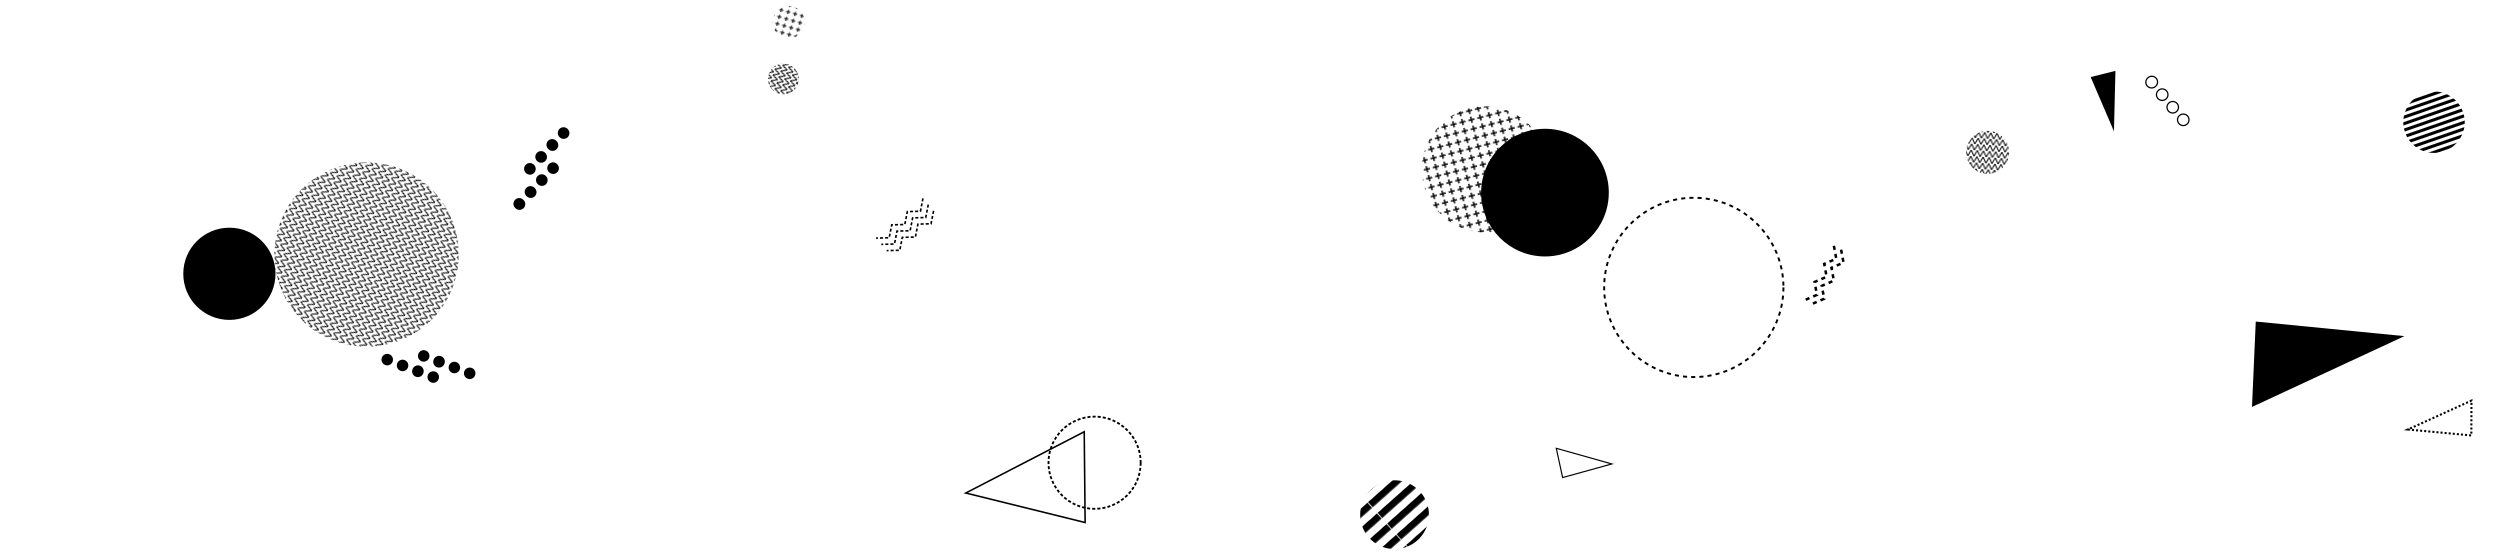 <svg xmlns='http://www.w3.org/2000/svg' width='2440' height='540' preserveAspectRatio='none'>
<g mask='url(&quot;#a&quot;)' fill='none'>
<path  d='M0 0h2440v540H0z'/>
<path clip-path='url(&quot;#b&quot;)' fill='url(#c)' transform='rotate(115.43 357.78 248.43)' d='M177.96 68.61H537.6v359.64H177.96z'/>
<circle r='45' cx='1068.33' cy='451.62' stroke='#000' stroke-width='1.82' stroke-dasharray='3, 2'/>
<circle r='62.3' cx='1507.89' cy='188' fill='#000'/>
<path d='M428.08 369.98a5.6 5.6 0 1 0-10.48-3.96 5.6 5.6 0 1 0 10.48 3.96zm-14.97-5.66a5.6 5.6 0 1 0-10.47-3.97 5.6 5.6 0 1 0 10.47 3.97zm-14.96-5.67a5.6 5.6 0 1 0-10.48-3.96 5.6 5.6 0 1 0 10.48 3.96zm-14.96-5.66a5.6 5.6 0 1 0-10.48-3.96 5.6 5.6 0 1 0 10.48 3.96zm80.48 13.35a5.6 5.6 0 1 0-10.48-3.96 5.6 5.6 0 1 0 10.48 3.96zm-14.96-5.66a5.6 5.6 0 1 0-10.48-3.96 5.6 5.6 0 1 0 10.48 3.96zm-14.97-5.66a5.6 5.6 0 1 0-10.47-3.97 5.6 5.6 0 1 0 10.47 3.97zm-14.96-5.67a5.6 5.6 0 1 0-10.48-3.96 5.6 5.6 0 1 0 10.48 3.96z' fill='#000'/>
<path clip-path='url(&quot;#d&quot;)' fill='url(#e)' transform='rotate(75.66 1449.27 165.32)' d='M1326.27 42.32h246v246h-246z'/>
<path d='M513.34 168.88a5.6 5.6 0 1 0 7.68-8.15 5.6 5.6 0 1 0-7.68 8.15zm10.97-11.65a5.6 5.6 0 1 0 7.68-8.15 5.6 5.6 0 1 0-7.68 8.15zm10.97-11.65a5.6 5.6 0 1 0 7.67-8.15 5.6 5.6 0 1 0-7.67 8.15zm10.96-11.65a5.6 5.6 0 1 0 7.68-8.15 5.6 5.6 0 1 0-7.68 8.15zm-43.18 69.22a5.6 5.6 0 1 0 7.67-8.15 5.6 5.6 0 1 0-7.67 8.15zm10.97-11.65a5.6 5.6 0 1 0 7.67-8.15 5.6 5.6 0 1 0-7.67 8.15zm10.96-11.65a5.6 5.6 0 1 0 7.68-8.15 5.6 5.6 0 1 0-7.68 8.15zm10.97-11.65a5.6 5.6 0 1 0 7.68-8.15 5.6 5.6 0 1 0-7.68 8.15z' fill='#000'/>
<path d='m1518.92 437.54 54.23 15.27-48.027 13.277z' stroke='#000' stroke-width='1.13'/>
<path clip-path='url(&quot;#f&quot;)' fill='url(#g)' transform='rotate(318.32 1361.08 502.32)' d='M1293.98 435.22h134.2v134.2h-134.2z'/>
<path d='m1058.2 421.39-115.64 59.8 116.521 28.801z' stroke='#000' stroke-width='1.53'/>
<path d='m2063.22 128.16 1.44-58.99-24.174 6.041z' fill='#000'/>
<path d='m911.15 205.82-2.46 12.57-12.8.36-2.45 12.57-12.8.37-2.46 12.57-12.8.36m40.6-44.9-2.46 12.57-12.8.36-2.45 12.57-12.81.36-2.45 12.57-12.8.37m40.59-44.9-2.45 12.56-12.8.37-2.46 12.57-12.8.36-2.45 12.57-12.8.36' stroke='#000' stroke-width='1.59' stroke-dasharray='3, 2'/><path clip-path='url(&quot;#h&quot;)' fill='url(#i)' transform='rotate(195.98 769.86 21.68)' d='M738.36-9.82h63v63h-63z'/>
<path d='m2350.08 419.19 61.95 5.8.12-33.995z' stroke='#000' stroke-width='2.03' stroke-dasharray='2, 2'/><path clip-path='url(&quot;#j&quot;)' fill='url(#k)' transform='rotate(160.9 2375.61 119.26)' d='M2315.61 59.26h120v120h-120z'/>
<path clip-path='url(&quot;#l&quot;)' fill='url(#m)' transform='rotate(183.96 1939.94 148.72)' d='M1897.94 106.72h84v84h-84z'/><path clip-path='url(&quot;#n&quot;)' fill='url(#o)' transform='rotate(288.56 764.57 77.05)' d='M734.57 47.05h60v60h-60z'/>
<circle r='45' cx='223.88' cy='267.23' fill='#000'/>
<path d='M2096.47 75.84a5.6 5.6 0 1 0 7.18 8.59 5.6 5.6 0 1 0-7.18-8.59zm10.26 12.27a5.6 5.6 0 1 0 7.19 8.59 5.6 5.6 0 1 0-7.19-8.59zm10.27 12.27a5.6 5.6 0 1 0 7.19 8.59 5.6 5.6 0 1 0-7.19-8.59zm10.27 12.27a5.6 5.6 0 1 0 7.19 8.59 5.6 5.6 0 1 0-7.19-8.59z' stroke='#000' stroke-width='1.23'/>
<path d='m2346.69 328.06-145.06-14.23-3.678 83.323z' fill='#000'/>
<path d='m1796.92 243.71 2.34 12.59-11.77 5.05 2.35 12.59-11.77 5.05 2.34 12.59-11.77 5.04m21.22-56.68 2.35 12.59-11.77 5.05 2.34 12.59-11.77 5.04 2.34 12.59-11.77 5.05' stroke='#000' stroke-width='2.47' stroke-dasharray='4, 4'/>
<circle r='87.498' cx='1653.15' cy='280.52' stroke='#000' stroke-width='1.9' stroke-dasharray='4, 4'/></g><defs><clipPath id='b'>
<circle r='89.91' cx='357.78' cy='248.43'/></clipPath><clipPath id='d'>
<circle r='61.5' cx='1449.27' cy='165.32'/></clipPath><clipPath id='f'>
<circle r='33.55' cx='1361.08' cy='502.32'/></clipPath><clipPath id='h'>
<circle r='15.75' cx='769.86' cy='21.68'/></clipPath><clipPath id='j'>
<circle r='30' cx='2375.61' cy='119.26'/></clipPath><clipPath id='l'>
<circle r='21' cx='1939.94' cy='148.72'/></clipPath><clipPath id='n'>
<circle r='15' cx='764.57' cy='77.05'/></clipPath><pattern x='0' y='0' width='6.66' height='6.66' patternUnits='userSpaceOnUse' id='c'>
<path d='M0 6.66 3.33 0l3.33 6.66' stroke='#000' fill='none'/>
</pattern><pattern x='0' y='0' width='8.2' height='8.2' patternUnits='userSpaceOnUse' id='e'>
<path d='M4.1 1v6.2M1 4.1h6.2' stroke='#000' fill='none' stroke-width='1.43'/>
</pattern><pattern x='0' y='0' width='134.2' height='13.42' patternUnits='userSpaceOnUse' id='g'>
<path fill='#000' d='M0 0h134.2v6.71H0z'/>
<path fill='rgba(0, 0, 0, 0)' d='M0 6.71h134.2v6.71H0z'/>
</pattern><pattern x='0' y='0' width='6.3' height='6.3' patternUnits='userSpaceOnUse' id='i'>
<path d='M3.15 1v4.3M1 3.15h4.3' stroke='#000' fill='none'/>
</pattern><pattern x='0' y='0' width='120' height='6' patternUnits='userSpaceOnUse' id='k'>
<path fill='#000' d='M0 0h120v3H0z'/><path fill='rgba(0, 0, 0, 0)' d='M0 3h120v3H0z'/>
</pattern><pattern x='0' y='0' width='6' height='6' patternUnits='userSpaceOnUse' id='m'>
<path d='m0 6 3-6 3 6' stroke='#000' fill='none'/>
</pattern><pattern x='0' y='0' width='6' height='6' patternUnits='userSpaceOnUse' id='o'>
<path d='m0 6 3-6 3 6' stroke='#000' fill='none'/></pattern><mask id='a'>
<path fill='#fff' d='M0 0h2440v540H0z'/>
</mask>
</defs>
</svg>